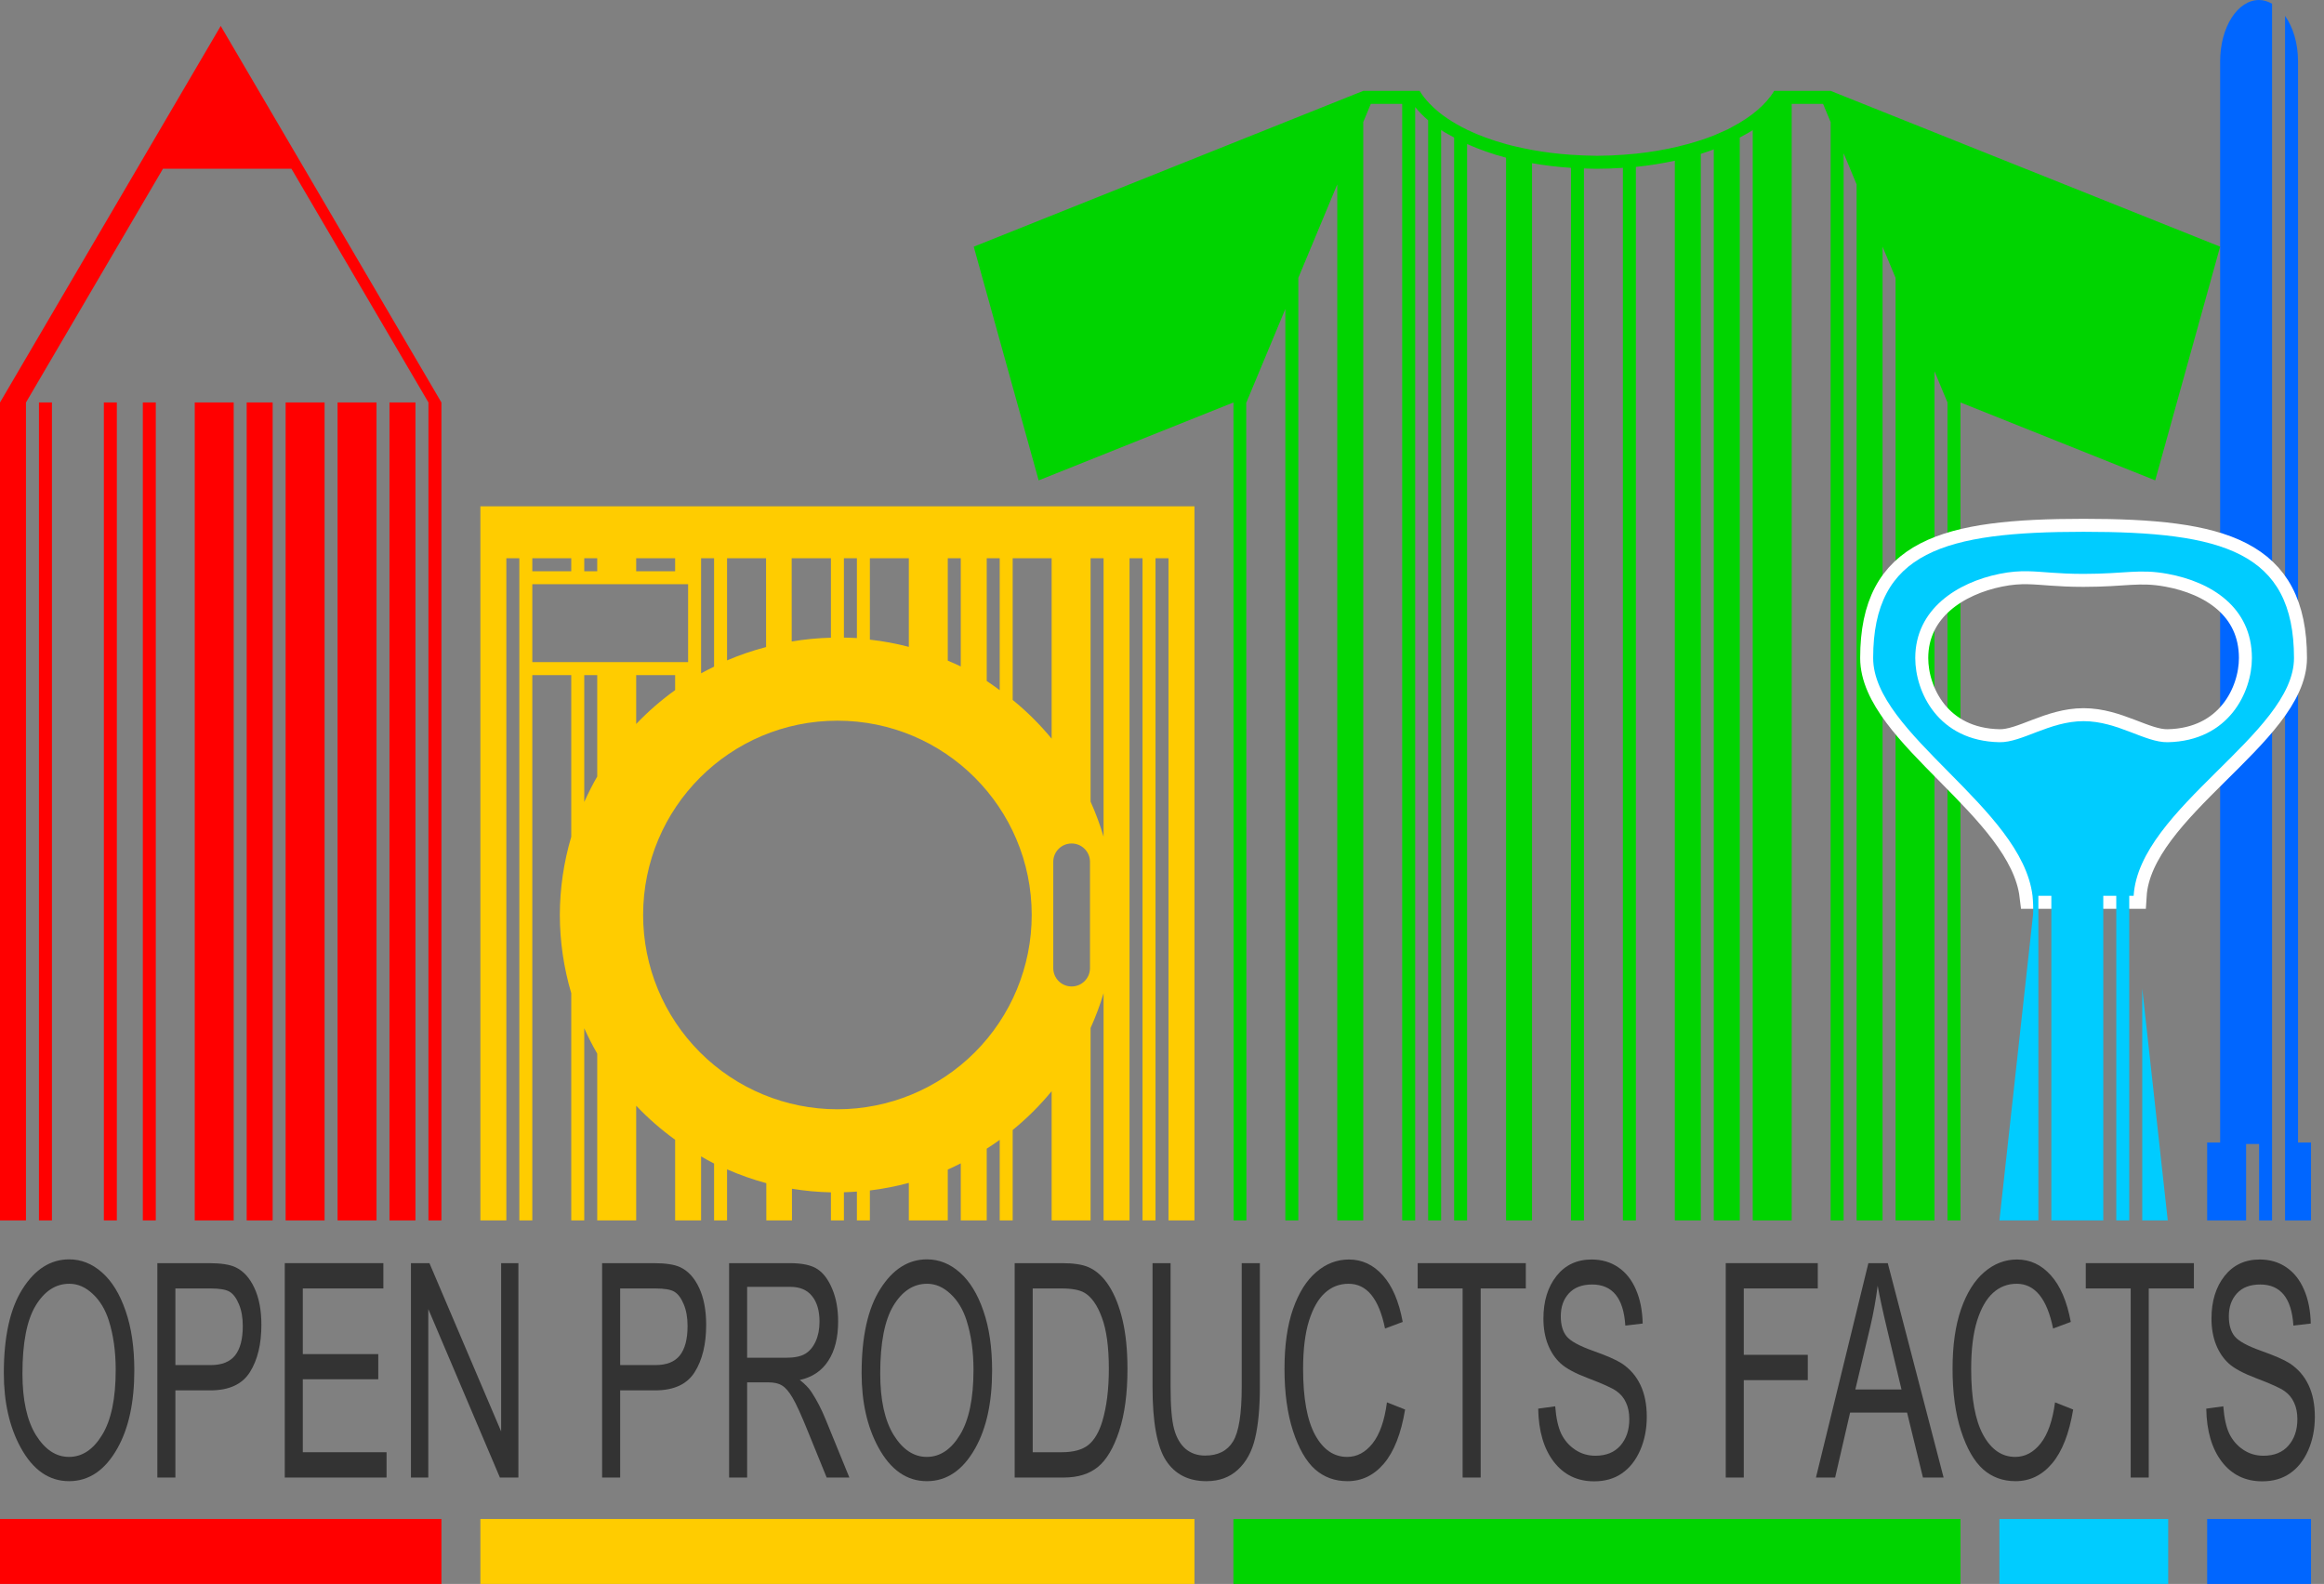 <?xml version="1.0" encoding="UTF-8"?>
<svg width="179px" height="122px" viewBox="0 0 179 122" version="1.1" xmlns="http://www.w3.org/2000/svg" xmlns:xlink="http://www.w3.org/1999/xlink">
    <rect x="0" y="0" width="179" height="122" fill="#808080" stroke="none"/>
    <!-- Generator: Sketch 63.1 (92452) - https://sketch.com -->
    <title>Group</title>
    <desc>Created with Sketch.</desc>
    <g id="Page-1" stroke="none" stroke-width="1" fill="none" fill-rule="evenodd">
        <g id="Group">
            <path d="M174,0 C172.338,0 171,2.106 171,4.723 L171,83 L171,86.277 L171,88 L170,88 L170,94 L173,94 L173,91 L173,88.115 L174,88.115 L174,91 L174,94 L175,94 L175,91 L175,0.287 C174.686,0.112 174.353,0 174,0 Z M176,1.221 L176,91 L176,94 L178,94 L178,88 L177,88 L177,86.277 L177,83 L177,4.723 C177,3.323 176.61,2.084 176,1.221 Z" id="path7944" fill="#0066FF" fill-rule="nonzero"></path>
            <path d="M105,7 L75,19 L80,37 L95,31 L95.004,31 L95.016,94 L96,94 L95.986,31 L95.992,31 L96,31 L99,23.801 L99,28 L99,31 L99,94 L100,94 L100,31 L100,28 L100,21.4 L103,14.201 L103,28 L103,31 L103,94 L105,94 L105,31 L105,28 L105,9.402 L105.584,8 L108,8 L108,28 L108,31 L108,94 L109,94 L109,31 L109,28 L109,8.246 C109.29,8.605 109.625,8.947 110,9.268 L110,28 L110,31 L110,94 L111,94 L111,31 L111,28 L111,10.018 C111.311,10.224 111.657,10.407 112,10.592 L112,28 L112,31 L112,94 L113,94 L113,31 L113,28 L113,11.094 C113.917,11.503 114.916,11.86 116,12.145 L116,28 L116,31 L116,94 L118,94 L118,31 L118,28 L118,12.57 C118.961,12.739 119.962,12.86 121,12.928 L121,28 L121,31 L121,94 L122,94 L122,31 L122,28 L122,12.975 C122.333,12.985 122.664,13 123.002,13 C123.681,13 124.345,12.971 125,12.928 L125,28 L125,31 L125,94 L126,94 L126,31 L126,28 L126,12.854 C127.044,12.749 128.044,12.586 129,12.379 L129,28 L129,31 L129,94 L131,94 L131,31 L131,28 L131,11.852 C131.343,11.744 131.675,11.628 132,11.506 L132,28 L132,31 L132,94 L134,94 L134,31 L134,28 L134,10.594 C134.343,10.409 134.689,10.225 135,10.02 L135,28 L135,31 L135,94 L138,94 L138,31 L138,28 L138,8 L140.416,8 L141,9.402 L141,28 L141,31 L141,94 L142,94 L142,31 L142,28 L142,11.801 L143,14.201 L143,28 L143,31 L143,94 L145,94 L145,31 L145,28 L145,19 L146,21.4 L146,28 L146,31 L146,94 L149,94 L149,31 L149,28.6 L150,31 L150,94 L151,94 L151,31 L166,37 L171,19 L141,7 L138,7 L137,7 L136.652,7 C136.339,7.522 135.899,8.024 135.342,8.496 C134.82,8.944 134.196,9.362 133.482,9.742 C133.349,9.817 133.212,9.891 133.072,9.963 C132.923,10.032 132.771,10.1 132.615,10.166 C132.422,10.256 132.223,10.343 132.02,10.428 C131.691,10.558 131.351,10.681 131,10.797 L131,10.795 C130.439,10.98 129.852,11.145 129.242,11.289 C128.211,11.535 127.122,11.719 126,11.838 L126,11.836 C125.701,11.867 125.4,11.894 125.098,11.916 C124.404,11.969 123.704,11.997 123.002,12 C122.667,11.997 122.333,11.989 122,11.975 C121.667,11.963 121.335,11.945 121.004,11.922 C121.003,11.922 121.001,11.922 121,11.922 C119.975,11.851 118.969,11.726 118,11.549 C117.609,11.477 117.224,11.397 116.848,11.309 C116.729,11.282 116.611,11.255 116.494,11.227 C116.34,11.189 116.188,11.15 116.037,11.109 C114.926,10.805 113.905,10.43 113,9.994 C112.995,9.992 112.99,9.989 112.984,9.986 C112.726,9.86 112.478,9.728 112.24,9.592 C111.712,9.294 111.237,8.974 110.82,8.637 C110.563,8.427 110.329,8.212 110.119,7.99 C109.809,7.67 109.55,7.339 109.344,7 L109,7 L108.217,7 L108,7 L106,7 L105,7 Z" id="path7948" fill="#00D400" fill-rule="nonzero"></path>
            <path d="M160.482,40.961 C149.79,40.961 144.275,42.48 144.275,50.686 C144.275,56.515 155.732,62.217 156.551,69 L164.338,69 C164.75,62.258 176.689,56.516 176.689,50.686 C176.689,42.48 171.174,40.961 160.482,40.961 Z M156.209,44 C157.331,44.023 158.457,44.203 160.482,44.203 C163.724,44.203 164.742,43.795 166.965,44.203 C170.328,44.821 173.447,46.782 173.447,50.686 C173.447,53.298 171.677,57.075 166.965,57.168 C165.22,57.202 163.11,55.547 160.482,55.547 C157.861,55.547 155.742,57.202 154,57.168 C149.278,57.075 147.518,53.301 147.518,50.686 C147.518,46.899 150.775,44.858 154,44.203 C154.861,44.028 155.536,43.986 156.209,44 Z" id="path1219" stroke="#FFFFFF" stroke-width="2" fill="#00CCFF"></path>
            <path d="M37,39 L37,43 L37,94 L39,94 L39,43 L40,43 L40,44 L40,52 L40,94 L41,94 L41,52 L44,52 L44,64.451 C43.421,66.407 43.124,68.435 43.119,70.475 C43.124,72.515 43.42,74.545 44,76.502 L44,94 L45,94 L45,79.201 C45.3,79.869 45.633,80.521 46,81.154 L46,94 L49,94 L49,85.166 C49.916,86.132 50.921,87.01 52,87.789 L52,94 L54,94 L54,89.072 C54.328,89.264 54.662,89.447 55,89.621 L55,94 L56,94 L56,90.068 C56.98,90.498 57.99,90.854 59.023,91.133 L59.025,94 L61,94 L60.998,91.562 C61.991,91.725 62.994,91.818 64,91.84 L64,94 L65,94 L65,91.832 C65.334,91.823 65.667,91.806 66,91.781 L66,94 L67,94 L67,91.695 C68.013,91.572 69.015,91.377 70,91.111 L70,94 L73,94 L73,90.086 C73.337,89.934 73.671,89.773 74,89.604 L74,94 L76,94 L76,88.475 C76.34,88.258 76.673,88.032 77,87.797 L77,94 L78,94 L78,87.037 C79.096,86.143 80.101,85.142 81,84.049 L81,94 L84,94 L84,79.178 C84.393,78.308 84.727,77.414 85,76.5 L85,94 L87,94 L87,43 L88,43 L88,94 L89,94 L89,43 L90,43 L90,94 L92,94 L92,43 L92,39 L90,39 L89,39 L88,39 L87,39 L85,39 L84,39 L81,39 L78,39 L77,39 L76,39 L74,39 L73,39 L70,39 L67,39 L66,39 L65,39 L64,39 L60.975,39 L59.002,39 L56,39 L55,39 L54,39 L52,39 L49,39 L46,39 L45,39 L44,39 L41,39 L40,39 L39,39 L37,39 Z M41,43 L44,43 L44,44 L41,44 L41,43 Z M45,43 L46,43 L46,44 L45,44 L45,43 Z M49,43 L52,43 L52,44 L49,44 L49,43 Z M54,43 L55,43 L55,51.348 C54.662,51.511 54.329,51.683 54,51.863 L54,43 Z M56,43 L59.004,43 L59.006,49.838 C57.98,50.105 56.975,50.449 56,50.865 L56,43 Z M60.977,43 L64,43 L64,49.119 C62.987,49.144 61.978,49.242 60.979,49.41 L60.977,43 Z M65,43 L66,43 L66,49.146 C65.667,49.127 65.334,49.115 65,49.111 L65,43 Z M67,43 L70,43 L70,49.824 C69.015,49.567 68.012,49.381 67,49.268 L67,43 Z M73,43 L74,43 L74,51.332 C73.671,51.174 73.337,51.025 73,50.885 L73,43 Z M76,43 L77,43 L77,53.162 C76.674,52.916 76.34,52.68 76,52.453 L76,43 Z M78,43 L81,43 L81,56.896 C80.101,55.805 79.096,54.805 78,53.912 L78,43 Z M84,43 L85,43 L85,64.447 C84.728,63.526 84.394,62.624 84,61.748 L84,43 Z M41,45 L53,45 L53,51 L41,51 L41,45 Z M45,52 L46,52 L46,59.811 C45.633,60.447 45.299,61.102 45,61.773 L45,52 Z M49,52 L52,52 L52,53.154 C50.921,53.929 49.917,54.803 49,55.764 L49,52 Z M64.5,55.51 C72.765,55.51 79.464,62.21 79.465,70.475 C79.465,74.444 77.889,78.251 75.082,81.057 C72.276,83.864 68.469,85.441 64.5,85.441 C60.531,85.441 56.724,83.864 53.918,81.057 C51.111,78.251 49.535,74.444 49.535,70.475 C49.536,62.21 56.235,55.51 64.5,55.51 Z M82.539,64.969 C83.322,64.969 83.953,65.6 83.953,66.383 L83.953,74.568 C83.953,75.352 83.322,75.982 82.539,75.982 C81.756,75.982 81.125,75.352 81.125,74.568 L81.125,66.383 C81.125,65.6 81.756,64.969 82.539,64.969 Z" id="path7980" fill="#FFCC00" fill-rule="nonzero"></path>
            <path d="M17,2 L10.551,13 L0,31 L0,94 L2,94 L2,31 L12.551,13 L22.449,13 L33,31 L33,94 L34,94 L34,31 L23.449,13 L17,2 Z M3,31 L3,94 L4,94 L4,31 L3,31 Z M8,31 L8,94 L9,94 L9,31 L8,31 Z M11,31 L11,94 L12,94 L12,31 L11,31 Z M15,31 L15,94 L18,94 L18,31 L15,31 Z M19,31 L19,94 L21,94 L21,31 L19,31 Z M22,31 L22,94 L25,94 L25,31 L22,31 Z M26,31 L26,94 L29,94 L29,31 L26,31 Z M30,31 L30,94 L32,94 L32,31 L30,31 Z" id="path8013" fill="#FF0000" fill-rule="nonzero"></path>
            <path d="M170,117 L170,122 C172.666,122 175.334,122 178,122 L178,117 C175.334,117 172.666,117 170,117 L170,117 Z" id="path8169" fill="#0066FF" fill-rule="nonzero"></path>
            <path d="M154,117 L154,122 C158.334,122 162.666,122 167,122 L167,117 C162.666,117 158.334,117 154,117 Z" id="path8171" fill="#00CCFF" fill-rule="nonzero"></path>
            <path d="M95,117 L95,122 C113.66,122 132.34,122 151,122 L151,117 C132.34,117 113.66,117 95,117 Z" id="path8173" fill="#00D400" fill-rule="nonzero"></path>
            <path d="M37,117 L37,122 C55.333,122 73.667,122 92,122 L92,117 C73.667,117 55.333,117 37,117 Z" id="path8175" fill="#FFCC00" fill-rule="nonzero"></path>
            <path d="M0,117 L0,122 C11.334,122 22.666,122 34,122 L34,117 C22.666,117 11.334,117 0,117 Z" id="path8177" fill="#FF0000" fill-rule="nonzero"></path>
            <g id="text995" transform="translate(0, 96.631)" fill="#333333" fill-rule="nonzero">
                <path d="M0.295,9.132 C0.295,6.316 0.776,4.154 1.737,2.645 C2.699,1.128 3.896,0.37 5.329,0.37 C6.255,0.37 7.1,0.707 7.863,1.383 C8.627,2.059 9.23,3.043 9.672,4.334 C10.121,5.618 10.345,7.15 10.345,8.929 C10.345,11.377 9.914,13.371 9.052,14.91 C8.102,16.607 6.858,17.455 5.32,17.455 C3.771,17.455 2.524,16.584 1.58,14.842 C0.724,13.265 0.295,11.362 0.295,9.132 Z M1.729,9.166 C1.729,11.201 2.075,12.781 2.769,13.907 C3.468,15.026 4.315,15.586 5.312,15.586 C6.331,15.586 7.185,15.019 7.872,13.885 C8.566,12.751 8.912,11.084 8.912,8.884 C8.912,7.465 8.734,6.196 8.379,5.077 C8.105,4.221 7.692,3.538 7.138,3.028 C6.59,2.509 5.99,2.25 5.338,2.25 C4.289,2.25 3.424,2.814 2.742,3.94 C2.066,5.066 1.729,6.808 1.729,9.166 L1.729,9.166 Z" id="path1300"></path>
                <path d="M12.119,17.174 L12.119,0.662 L16.078,0.662 C17.011,0.662 17.698,0.767 18.141,0.978 C18.747,1.263 19.23,1.792 19.591,2.566 C19.953,3.339 20.133,4.289 20.133,5.415 C20.133,6.902 19.839,8.115 19.251,9.053 C18.662,9.992 17.646,10.461 16.201,10.461 L13.509,10.461 L13.509,17.174 L12.119,17.174 Z M13.509,8.513 L16.227,8.513 C17.083,8.513 17.71,8.265 18.106,7.769 C18.502,7.266 18.7,6.512 18.7,5.505 C18.7,4.852 18.601,4.293 18.403,3.827 C18.211,3.362 17.975,3.043 17.695,2.87 C17.421,2.697 16.923,2.611 16.201,2.611 L13.509,2.611 L13.509,8.513 Z" id="path1302"></path>
                <polygon id="path1304" points="21.934 17.174 21.934 0.662 29.528 0.662 29.528 2.611 23.323 2.611 23.323 7.668 29.135 7.668 29.135 9.605 23.323 9.605 23.323 15.225 29.773 15.225 29.773 17.174"></polygon>
                <polygon id="path1306" points="31.652 17.174 31.652 0.662 33.076 0.662 38.599 13.626 38.599 0.662 39.928 0.662 39.928 17.174 38.503 17.174 32.989 4.199 32.989 17.174"></polygon>
                <path d="M46.377,17.174 L46.377,0.662 L50.336,0.662 C51.268,0.662 51.956,0.767 52.398,0.978 C53.004,1.263 53.488,1.792 53.849,2.566 C54.21,3.339 54.391,4.289 54.391,5.415 C54.391,6.902 54.097,8.115 53.508,9.053 C52.92,9.992 51.903,10.461 50.458,10.461 L47.767,10.461 L47.767,17.174 L46.377,17.174 Z M47.767,8.513 L50.485,8.513 C51.341,8.513 51.967,8.265 52.363,7.769 C52.76,7.266 52.958,6.512 52.958,5.505 C52.958,4.852 52.859,4.293 52.661,3.827 C52.468,3.362 52.232,3.043 51.953,2.87 C51.679,2.697 51.181,2.611 50.458,2.611 L47.767,2.611 L47.767,8.513 Z" id="path1308"></path>
                <path d="M56.156,17.174 L56.156,0.662 L60.814,0.662 C61.787,0.662 62.504,0.816 62.964,1.124 C63.43,1.432 63.812,1.946 64.109,2.667 C64.406,3.38 64.555,4.21 64.555,5.156 C64.555,6.403 64.301,7.413 63.794,8.186 C63.293,8.959 62.562,9.451 61.601,9.661 C61.991,9.962 62.288,10.266 62.492,10.574 C62.906,11.204 63.27,11.906 63.585,12.68 L65.42,17.174 L63.672,17.174 L62.274,13.739 C61.732,12.394 61.321,11.49 61.042,11.024 C60.768,10.559 60.5,10.247 60.237,10.089 C59.981,9.924 59.62,9.842 59.154,9.842 L57.546,9.842 L57.546,17.174 L56.156,17.174 Z M57.546,7.949 L60.535,7.949 C61.187,7.949 61.682,7.848 62.02,7.645 C62.358,7.443 62.626,7.123 62.824,6.688 C63.022,6.252 63.121,5.746 63.121,5.167 C63.121,4.334 62.932,3.681 62.553,3.208 C62.175,2.727 61.612,2.487 60.867,2.487 L57.546,2.487 L57.546,7.949 Z" id="path1310"></path>
                <path d="M66.364,9.132 C66.364,6.316 66.844,4.154 67.806,2.645 C68.767,1.128 69.964,0.37 71.397,0.37 C72.324,0.37 73.169,0.707 73.932,1.383 C74.695,2.059 75.298,3.043 75.741,4.334 C76.189,5.618 76.414,7.15 76.414,8.929 C76.414,11.377 75.983,13.371 75.12,14.91 C74.171,16.607 72.927,17.455 71.389,17.455 C69.839,17.455 68.592,16.584 67.648,14.842 C66.792,13.265 66.364,11.362 66.364,9.132 L66.364,9.132 Z M67.797,9.166 C67.797,11.201 68.144,12.781 68.837,13.907 C69.536,15.026 70.384,15.586 71.38,15.586 C72.4,15.586 73.253,15.019 73.941,13.885 C74.634,12.751 74.981,11.084 74.981,8.884 C74.981,7.465 74.803,6.196 74.447,5.077 C74.174,4.221 73.76,3.538 73.206,3.028 C72.659,2.509 72.059,2.25 71.406,2.25 C70.357,2.25 69.492,2.814 68.811,3.94 C68.135,5.066 67.797,6.808 67.797,9.166 L67.797,9.166 Z" id="path1312"></path>
                <path d="M78.153,17.174 L78.153,0.662 L81.78,0.662 C82.677,0.662 83.359,0.764 83.825,0.966 C84.436,1.229 84.967,1.71 85.415,2.408 C85.864,3.106 86.213,3.989 86.464,5.055 C86.714,6.114 86.84,7.371 86.84,8.828 C86.84,10.698 86.627,12.286 86.202,13.592 C85.776,14.891 85.229,15.815 84.559,16.363 C83.895,16.903 83.023,17.174 81.946,17.174 L78.153,17.174 Z M79.542,15.225 L81.78,15.225 C82.683,15.225 83.367,15.037 83.833,14.662 C84.299,14.279 84.658,13.667 84.908,12.826 C85.24,11.707 85.406,10.367 85.406,8.805 C85.406,7.131 85.229,5.817 84.873,4.863 C84.524,3.902 84.072,3.26 83.519,2.937 C83.146,2.72 82.554,2.611 81.745,2.611 L79.542,2.611 L79.542,15.225 Z" id="path1314"></path>
                <path d="M95.64,0.662 L97.038,0.662 L97.038,10.202 C97.038,11.801 96.916,13.115 96.671,14.144 C96.432,15.165 95.992,15.972 95.352,16.565 C94.717,17.159 93.907,17.455 92.922,17.455 C91.535,17.455 90.496,16.922 89.802,15.856 C89.115,14.79 88.771,12.905 88.771,10.202 L88.771,0.662 L90.161,0.662 L90.161,10.191 C90.161,11.685 90.251,12.766 90.431,13.434 C90.612,14.103 90.906,14.613 91.314,14.966 C91.728,15.312 92.229,15.484 92.817,15.484 C93.808,15.484 94.524,15.124 94.967,14.403 C95.416,13.682 95.64,12.278 95.64,10.191 L95.64,0.662 Z" id="path1316"></path>
                <path d="M106.826,11.385 L108.224,11.936 C107.916,13.791 107.374,15.176 106.599,16.092 C105.83,17.001 104.892,17.455 103.785,17.455 C102.812,17.455 101.979,17.151 101.286,16.543 C100.598,15.927 100.033,14.944 99.59,13.592 C99.153,12.241 98.935,10.645 98.935,8.805 C98.935,6.988 99.153,5.453 99.59,4.199 C100.033,2.937 100.63,1.988 101.382,1.349 C102.133,0.704 102.972,0.381 103.899,0.381 C104.912,0.381 105.783,0.79 106.512,1.608 C107.24,2.419 107.75,3.613 108.041,5.19 L106.678,5.697 C106.211,3.399 105.276,2.25 103.872,2.25 C103.173,2.25 102.567,2.483 102.055,2.949 C101.542,3.407 101.131,4.124 100.822,5.1 C100.519,6.076 100.368,7.311 100.368,8.805 C100.368,11.065 100.677,12.762 101.294,13.896 C101.912,15.022 102.733,15.586 103.759,15.586 C104.516,15.586 105.169,15.24 105.716,14.549 C106.27,13.851 106.64,12.796 106.826,11.385 L106.826,11.385 Z" id="path1318"></path>
                <polygon id="path1320" points="112.655 17.174 112.655 2.611 109.194 2.611 109.194 0.662 117.523 0.662 117.523 2.611 114.045 2.611 114.045 17.174"></polygon>
                <path d="M118.476,11.869 L119.786,11.689 C119.856,12.597 120.014,13.307 120.258,13.817 C120.509,14.32 120.864,14.726 121.324,15.034 C121.785,15.342 122.303,15.496 122.88,15.496 C123.707,15.496 124.348,15.236 124.803,14.718 C125.263,14.193 125.493,13.513 125.493,12.68 C125.493,12.192 125.409,11.768 125.24,11.407 C125.077,11.039 124.826,10.739 124.488,10.506 C124.156,10.273 123.434,9.947 122.321,9.526 C121.33,9.151 120.625,8.772 120.206,8.389 C119.786,8.006 119.46,7.521 119.227,6.936 C118.994,6.343 118.878,5.674 118.878,4.931 C118.878,3.594 119.213,2.502 119.883,1.653 C120.553,0.805 121.456,0.381 122.592,0.381 C123.372,0.381 124.054,0.58 124.637,0.978 C125.225,1.376 125.68,1.946 126,2.69 C126.326,3.433 126.501,4.308 126.524,5.314 L125.187,5.472 C125.117,4.398 124.867,3.602 124.436,3.084 C124.01,2.566 123.41,2.307 122.635,2.307 C121.849,2.307 121.249,2.536 120.835,2.994 C120.421,3.444 120.215,4.03 120.215,4.751 C120.215,5.419 120.366,5.937 120.669,6.305 C120.972,6.673 121.654,7.045 122.714,7.42 C123.751,7.788 124.479,8.107 124.899,8.377 C125.54,8.798 126.023,9.354 126.35,10.044 C126.676,10.728 126.839,11.546 126.839,12.5 C126.839,13.446 126.667,14.309 126.323,15.09 C125.98,15.863 125.511,16.453 124.916,16.858 C124.328,17.264 123.617,17.467 122.784,17.467 C121.485,17.467 120.448,16.963 119.673,15.957 C118.904,14.951 118.505,13.588 118.476,11.869 L118.476,11.869 Z" id="path1322"></path>
                <polygon id="path1324" points="132.921 17.174 132.921 0.662 140.009 0.662 140.009 2.611 134.311 2.611 134.311 7.724 139.24 7.724 139.24 9.673 134.311 9.673 134.311 17.174"></polygon>
                <path d="M139.869,17.174 L143.907,0.662 L145.401,0.662 L149.701,17.174 L148.11,17.174 L146.887,12.173 L142.5,12.173 L141.346,17.174 L139.869,17.174 Z M142.902,10.393 L146.458,10.393 L145.366,5.821 C145.028,4.417 144.78,3.275 144.623,2.397 C144.489,3.456 144.3,4.507 144.055,5.55 L142.902,10.393 Z" id="path1326"></path>
                <path d="M158.283,11.385 L159.681,11.936 C159.372,13.791 158.83,15.176 158.055,16.092 C157.286,17.001 156.348,17.455 155.241,17.455 C154.268,17.455 153.435,17.151 152.742,16.543 C152.054,15.927 151.489,14.944 151.047,13.592 C150.61,12.241 150.391,10.645 150.391,8.805 C150.391,6.988 150.61,5.453 151.047,4.199 C151.489,2.937 152.086,1.988 152.838,1.349 C153.59,0.704 154.429,0.381 155.355,0.381 C156.369,0.381 157.24,0.79 157.968,1.608 C158.696,2.419 159.206,3.613 159.497,5.19 L158.134,5.697 C157.668,3.399 156.733,2.25 155.329,2.25 C154.63,2.25 154.024,2.483 153.511,2.949 C152.998,3.407 152.588,4.124 152.279,5.1 C151.976,6.076 151.824,7.311 151.824,8.805 C151.824,11.065 152.133,12.762 152.751,13.896 C153.368,15.022 154.19,15.586 155.215,15.586 C155.973,15.586 156.625,15.24 157.173,14.549 C157.726,13.851 158.096,12.796 158.283,11.385 L158.283,11.385 Z" id="path1328"></path>
                <polygon id="path1330" points="164.112 17.174 164.112 2.611 160.651 2.611 160.651 0.662 168.979 0.662 168.979 2.611 165.501 2.611 165.501 17.174"></polygon>
                <path d="M169.932,11.869 L171.243,11.689 C171.313,12.597 171.47,13.307 171.715,13.817 C171.965,14.32 172.321,14.726 172.781,15.034 C173.241,15.342 173.76,15.496 174.336,15.496 C175.164,15.496 175.805,15.236 176.259,14.718 C176.719,14.193 176.949,13.513 176.949,12.68 C176.949,12.192 176.865,11.768 176.696,11.407 C176.533,11.039 176.282,10.739 175.944,10.506 C175.612,10.273 174.89,9.947 173.777,9.526 C172.787,9.151 172.082,8.772 171.662,8.389 C171.243,8.006 170.917,7.521 170.683,6.936 C170.45,6.343 170.334,5.674 170.334,4.931 C170.334,3.594 170.669,2.502 171.339,1.653 C172.009,0.805 172.912,0.381 174.048,0.381 C174.829,0.381 175.51,0.58 176.093,0.978 C176.681,1.376 177.136,1.946 177.456,2.69 C177.783,3.433 177.957,4.308 177.981,5.314 L176.644,5.472 C176.574,4.398 176.323,3.602 175.892,3.084 C175.467,2.566 174.867,2.307 174.092,2.307 C173.305,2.307 172.705,2.536 172.292,2.994 C171.878,3.444 171.671,4.03 171.671,4.751 C171.671,5.419 171.822,5.937 172.125,6.305 C172.428,6.673 173.11,7.045 174.17,7.42 C175.207,7.788 175.936,8.107 176.355,8.377 C176.996,8.798 177.48,9.354 177.806,10.044 C178.132,10.728 178.295,11.546 178.295,12.5 C178.295,13.446 178.123,14.309 177.78,15.09 C177.436,15.863 176.967,16.453 176.373,16.858 C175.784,17.264 175.073,17.467 174.24,17.467 C172.941,17.467 171.904,16.963 171.129,15.957 C170.36,14.951 169.961,13.588 169.932,11.869 L169.932,11.869 Z" id="path1332"></path>
            </g>
            <path d="M160.482,40.961 C149.79,40.961 144.275,42.48 144.275,50.686 C144.275,56.515 155.732,62.217 156.551,69 C156.596,69.468 156.617,69.939 156.594,70.416 L154,94 L157,94 L157,69 L158,69 L158,94 L162,94 L162,69 L163,69 L163,94 L164,94 L164,69 L164.338,69 C164.75,62.258 176.689,56.516 176.689,50.686 C176.689,42.48 171.174,40.961 160.482,40.961 Z M156.209,44 C157.331,44.023 158.457,44.203 160.482,44.203 C163.724,44.203 164.742,43.795 166.965,44.203 C170.328,44.821 173.447,46.782 173.447,50.686 C173.447,53.298 171.677,57.075 166.965,57.168 C165.22,57.202 163.11,55.547 160.482,55.547 C157.861,55.547 155.742,57.202 154,57.168 C149.278,57.075 147.518,53.301 147.518,50.686 C147.518,46.899 150.775,44.858 154,44.203 C154.861,44.028 155.536,43.986 156.209,44 Z M165,76.133 L165,94 L166.965,94 L165,76.133 Z" id="path1204" fill="#00CCFF"></path>
        </g>
    </g>
</svg>